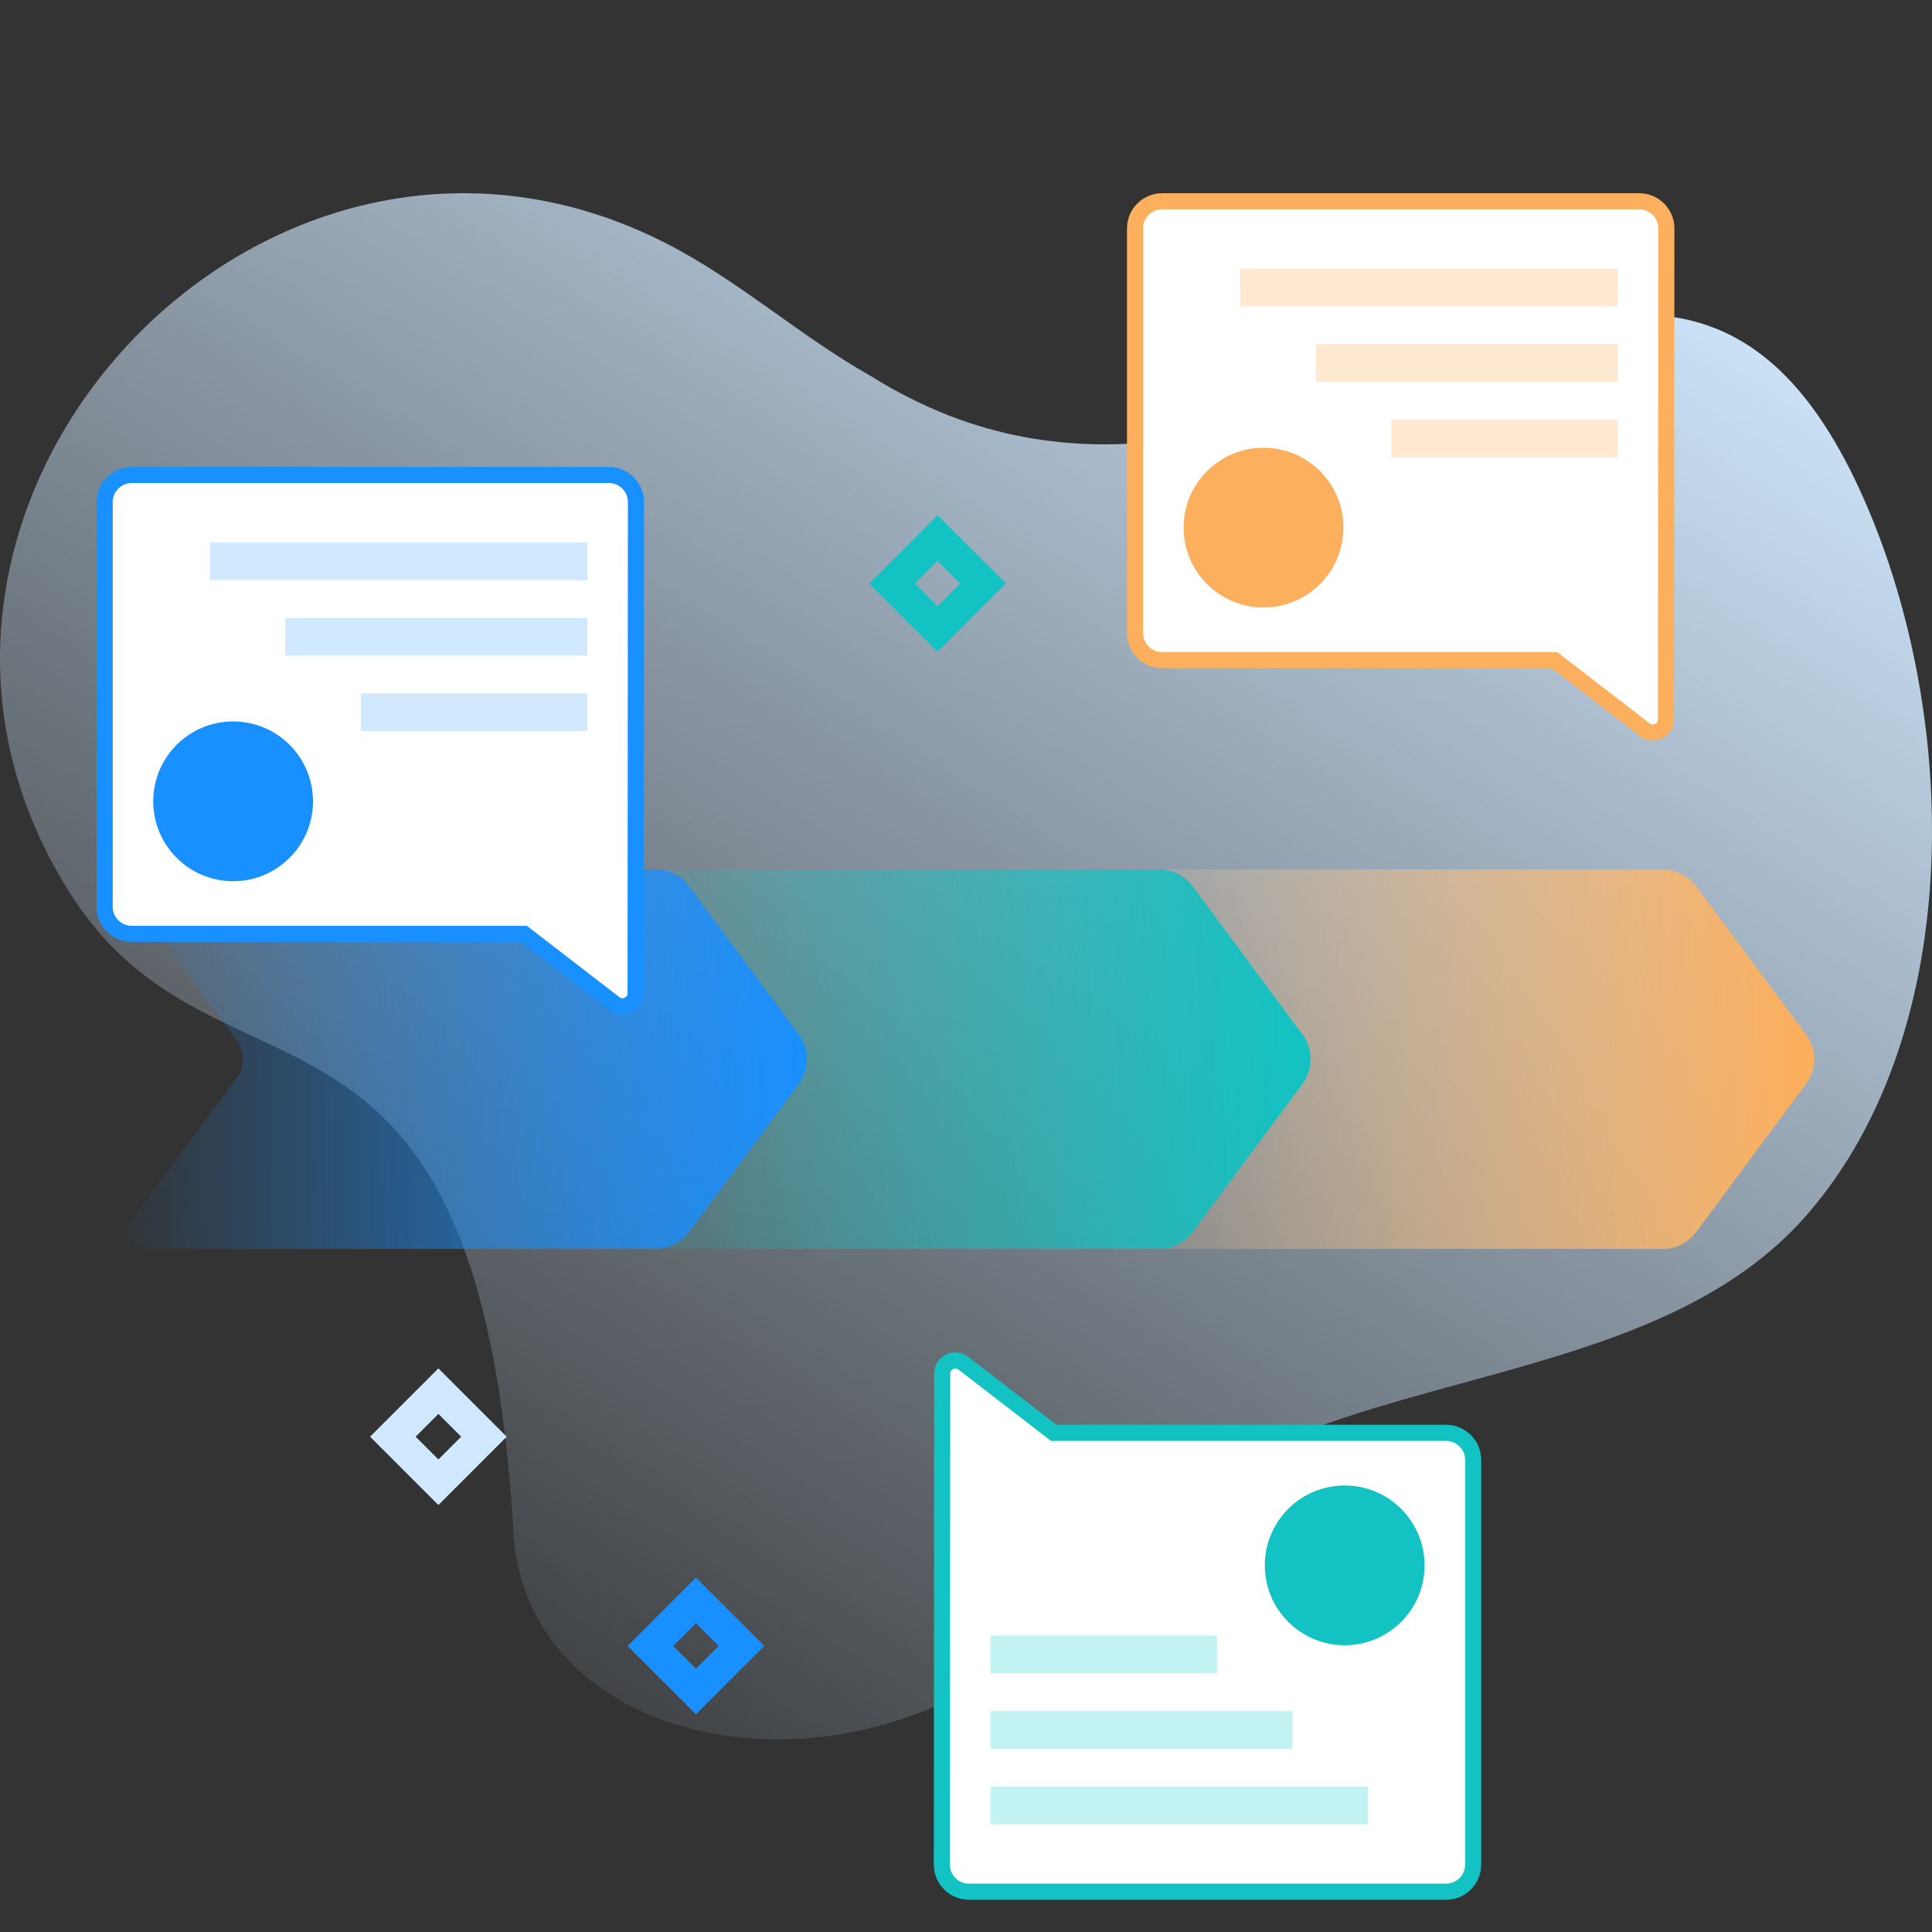<svg fill="none" height="120" viewBox="0 0 120 120" width="120" xmlns="http://www.w3.org/2000/svg" xmlns:xlink="http://www.w3.org/1999/xlink"><rect x="0" y="0" width="120" height="120" fill="#333333" stroke="none"/><linearGradient id="a" gradientUnits="userSpaceOnUse" x1="-3.452" x2="64.758" y1="92.811" y2="-13.414"><stop offset="0" stop-color="#d1e9ff" stop-opacity="0"/><stop offset=".998" stop-color="#d1e9ff"/></linearGradient><linearGradient id="b" gradientUnits="userSpaceOnUse" x1="50.5" x2="6.5" y1="65.5" y2="66"><stop offset="0" stop-color="#1890ff"/><stop offset="1" stop-color="#1890ff" stop-opacity="0"/></linearGradient><linearGradient id="c" gradientUnits="userSpaceOnUse" x1="81" x2="35.5" y1="65" y2="66"><stop offset="0" stop-color="#13c2c2"/><stop offset="1" stop-color="#13c2c2" stop-opacity="0"/></linearGradient><linearGradient id="d" gradientUnits="userSpaceOnUse" x1="113" x2="64.5" y1="66" y2="66"><stop offset=".016" stop-color="#fcaf5c"/><stop offset="1" stop-color="#ffd3a3" stop-opacity="0"/></linearGradient><path d="m31.895 95.187c-2.136-36.738-18.295-25.113-27.543-39.7-15.113-23.838 12.025-53.279 37.132-40.316 4.453 2.299 8.235 5.721 12.601 8.185 25.827 16.148 48.471-21.03 61.404 7.017 6.199 13.441 6.802 33.479-3.239 45.059-10.77 12.419-33.624 8.692-43.384 21.918-11.96 16.206-36.103 12.768-36.971-2.163z" fill="url(#a)"/><path d="m49.619 67.32-6.82 9.206c-.485.656-1.254 1.045-2.072 1.045h-31.553c-.962 0-1.515-1.096-.942-1.869l6.464-8.727c.524-.707.524-1.674-0-2.381l-6.464-8.725c-.573-.773-.021-1.869.942-1.869h31.552c.818 0 1.587.387 2.072 1.043l6.82 9.209c.675.912.675 2.156 0 3.068z" fill="url(#b)"/><path d="m74.081 76.527 6.82-9.206c.675-.912.675-2.156-0-3.068l-6.82-9.209c-.487-.656-1.254-1.043-2.072-1.043h-31.282c.818 0 1.587.387 2.072 1.043l6.82 9.209c.675.912.675 2.156 0 3.068l-6.82 9.206c-.485.656-1.254 1.045-2.072 1.045h31.282c.818 0 1.584-.389 2.072-1.045z" fill="url(#c)"/><path d="m105.354 76.527 6.82-9.206c.675-.912.675-2.156 0-3.068l-6.82-9.209c-.488-.656-1.254-1.043-2.072-1.043h-31.282c.818 0 1.587.387 2.072 1.043l6.82 9.209c.675.912.675 2.156 0 3.068l-6.82 9.206c-.485.656-1.254 1.045-2.072 1.045h31.282c.818 0 1.585-.389 2.072-1.045z" fill="url(#d)"/><g stroke-width="2"><path d="m55.414 36.242h4v4h-4z" stroke="#13c2c2" transform="matrix(.707 -.707 .707 .707 -9.397 49.799)"/><path d="m24.414 89.242h4v4h-4z" stroke="#d1e9ff" transform="matrix(.707 -.707 .707 .707 -55.953 43.402)"/><path d="m40.414 102.242h4v4h-4z" stroke="#1890ff" transform="matrix(.707 -.707 .707 .707 -60.459 58.523)"/></g><path d="m32.687 58.108-.135-.104h-.17-24.192c-.935 0-1.69-.755-1.69-1.681v-25.141c0-.927.755-1.681 1.69-1.681h29.62c.936 0 1.691.755 1.69 1.683v0l-.022 30.507c-.001.668-.775 1.053-1.313.638z" fill="#fff" stroke="#1890ff"/><path d="m14.479 54.734c2.74 0 4.962-2.222 4.962-4.962 0-2.74-2.222-4.962-4.962-4.962-2.74 0-4.962 2.222-4.962 4.962 0 2.74 2.222 4.962 4.962 4.962z" fill="#1890ff"/><path d="m13.035 33.69h23.448v2.345h-23.448z" fill="#d1e9ff"/><path d="m17.724 38.379h18.759v2.345h-18.759z" fill="#d1e9ff"/><path d="m22.414 43.069h14.069v2.345h-14.069z" fill="#d1e9ff"/><path d="m96.687 41.108-.135-.104h-.17-24.192c-.935 0-1.69-.755-1.69-1.681v-25.141c0-.927.755-1.681 1.69-1.681h29.62c.936 0 1.691.755 1.69 1.683v0l-.022 30.507c-.001.668-.776 1.053-1.313.638z" fill="#fff" stroke="#fcaf5c"/><path d="m78.479 37.734c2.74 0 4.962-2.222 4.962-4.962 0-2.74-2.222-4.962-4.962-4.962-2.74 0-4.962 2.222-4.962 4.962 0 2.74 2.222 4.962 4.962 4.962z" fill="#fcaf5c"/><path d="m77.035 16.689h23.448v2.345h-23.448z" fill="#fee8d0"/><path d="m81.724 21.379h18.759v2.345h-18.759z" fill="#fee8d0"/><path d="m86.414 26.069h14.069v2.345h-14.069z" fill="#fee8d0"/><path d="m65.313 88.892.135.104h.17 24.192c.935 0 1.69.755 1.69 1.681v25.141c0 .926-.755 1.681-1.69 1.681h-29.62c-.936 0-1.691-.756-1.69-1.683l.022-30.506c.001-.668.775-1.053 1.313-.638z" fill="#fff" stroke="#13c2c2"/><path d="m83.521 92.266c-2.74 0-4.962 2.222-4.962 4.962 0 2.74 2.222 4.962 4.962 4.962 2.74 0 4.962-2.221 4.962-4.962 0-2.74-2.222-4.962-4.962-4.962z" fill="#13c2c2"/><path d="m84.965 113.311h23.448v2.345h-23.448z" fill="#c2f2f2" transform="matrix(-1 0 0 -1 169.931 226.622)"/><path d="m80.276 108.621h18.759v2.345h-18.759z" fill="#c2f2f2" transform="matrix(-1 0 0 -1 160.552 217.242)"/><path d="m75.586 103.931h14.069v2.345h-14.069z" fill="#c2f2f2" transform="matrix(-1 0 0 -1 151.173 207.862)"/></svg>